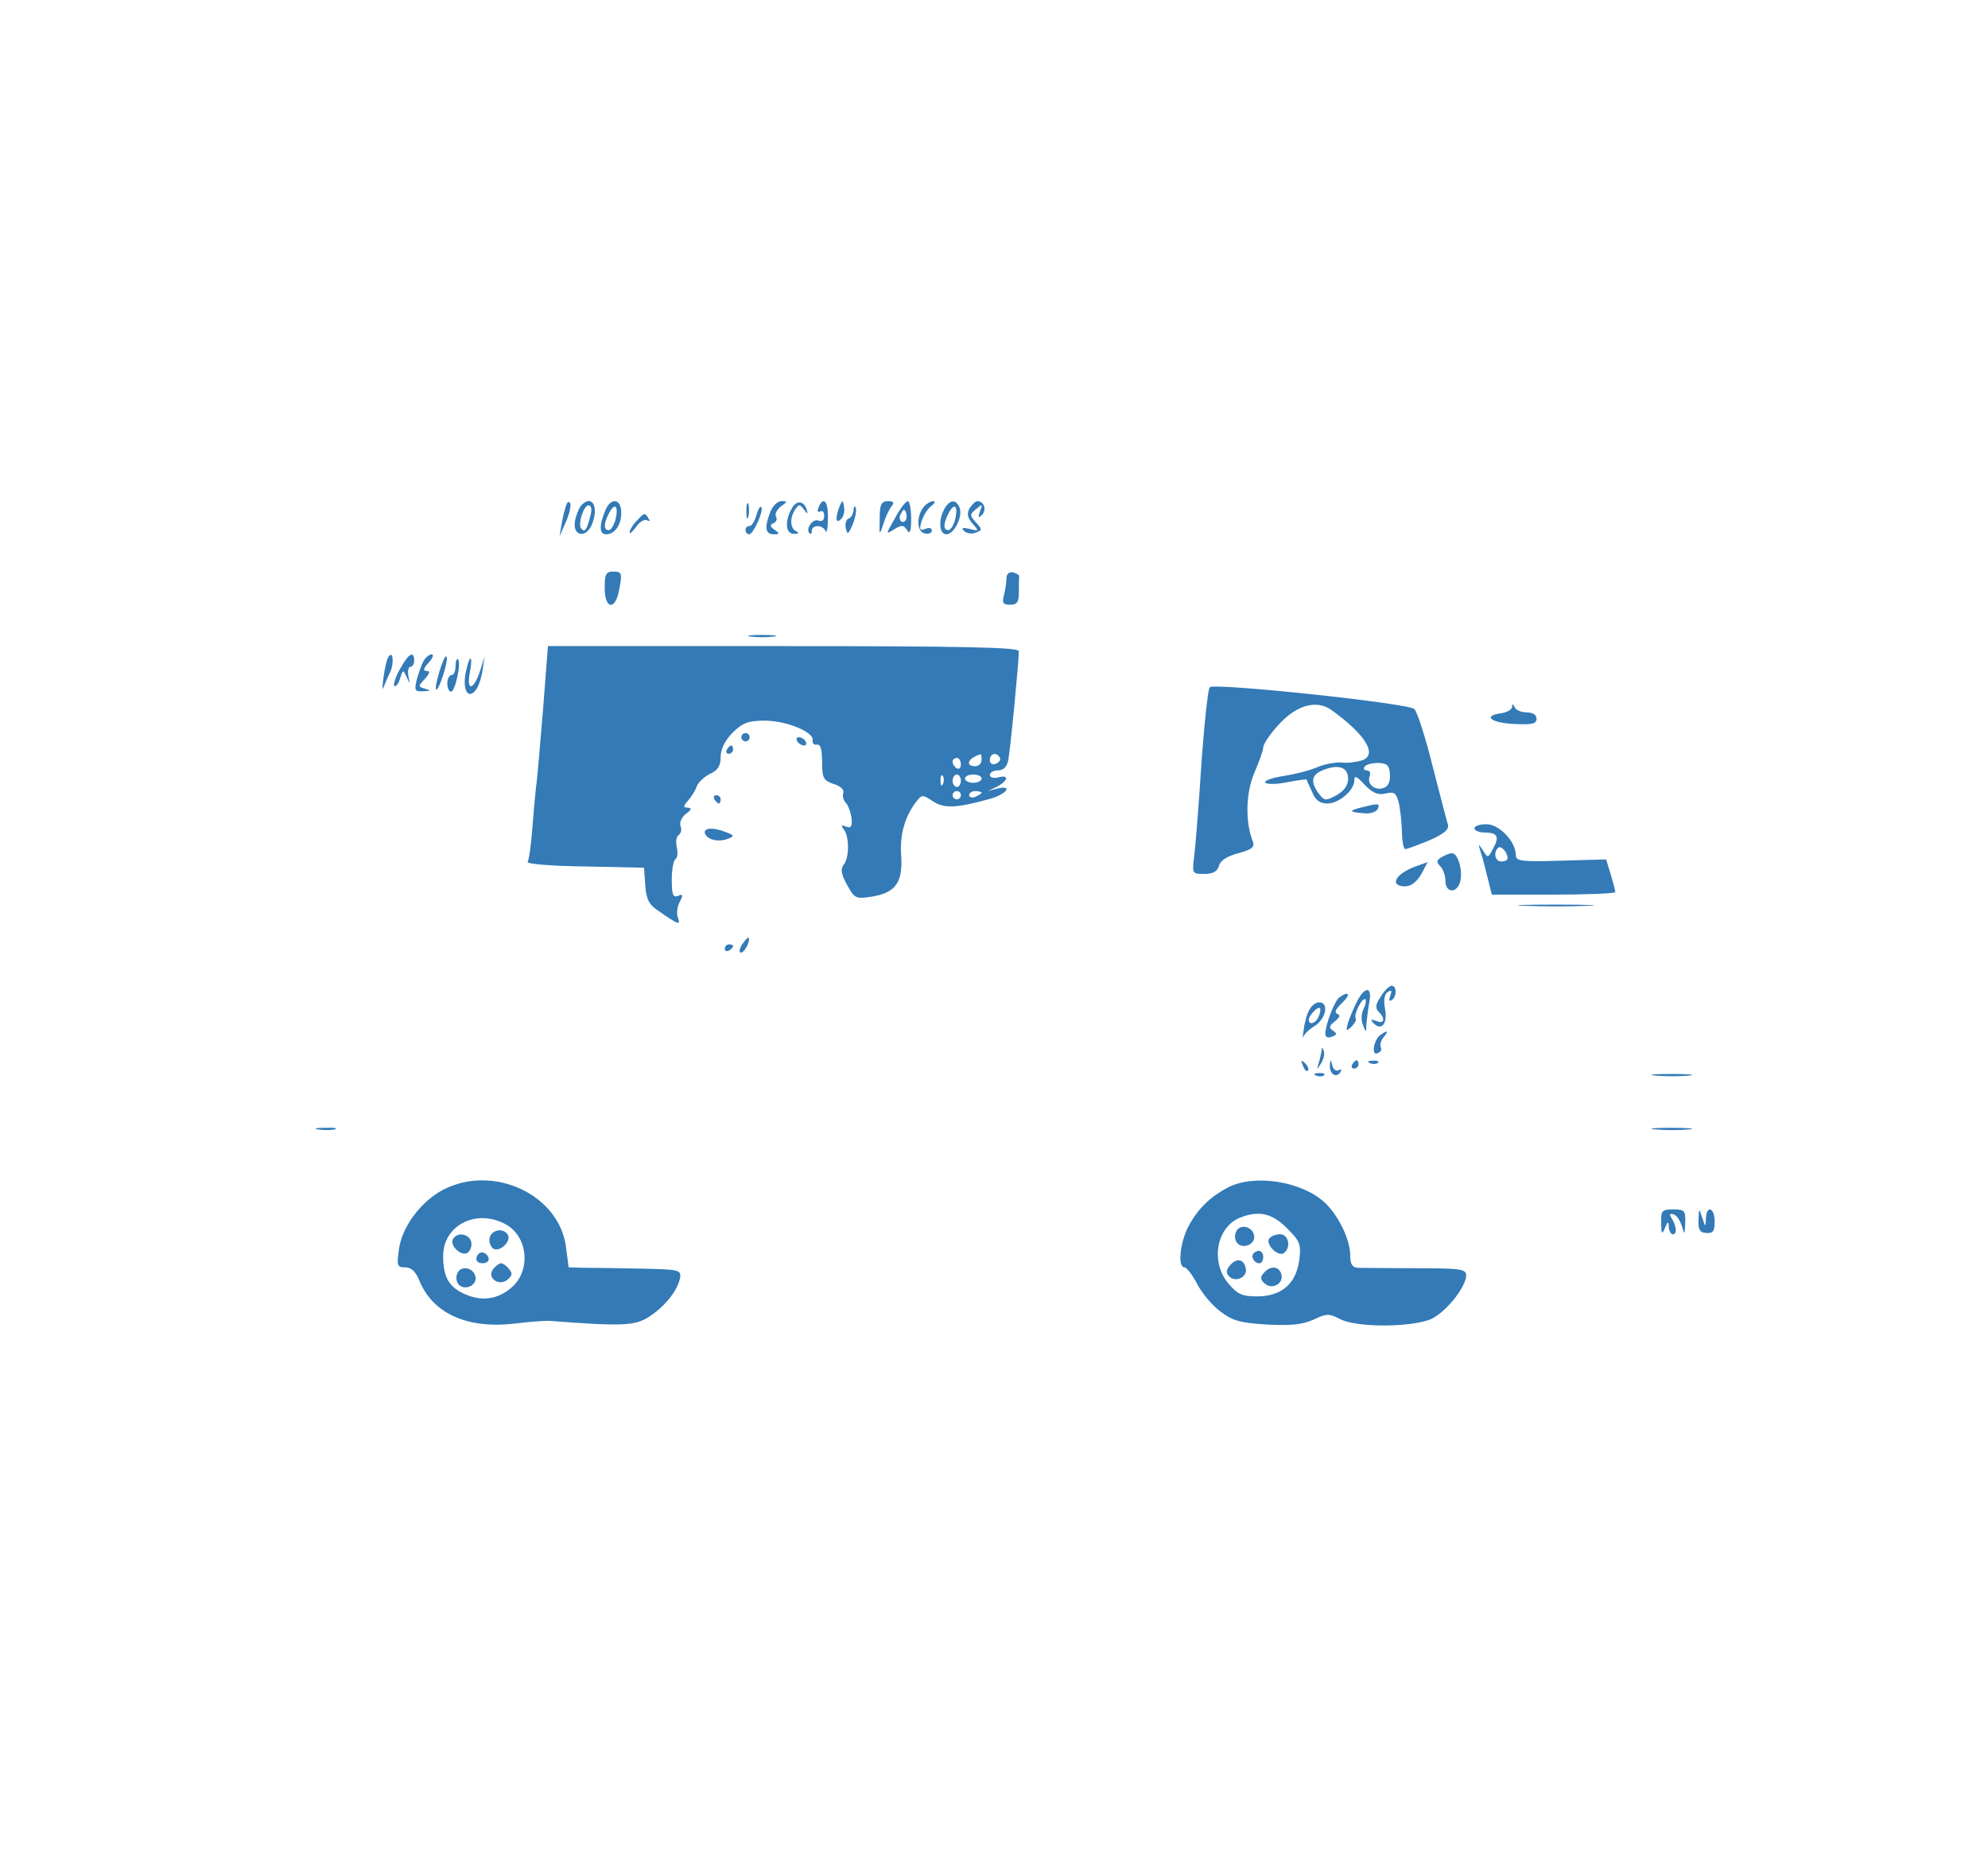 <?xml version="1.0" standalone="no"?>
<!DOCTYPE svg PUBLIC "-//W3C//DTD SVG 20010904//EN"
 "http://www.w3.org/TR/2001/REC-SVG-20010904/DTD/svg10.dtd">
<svg version="1.0" xmlns="http://www.w3.org/2000/svg"
 width="480pt" height="450pt" viewBox="0 0 480 450"
 preserveAspectRatio="xMidYMid meet">

<g transform="translate(0,450) scale(0.1,-0.1)"
fill="#337ab7" stroke="none">
<path d="M1367 3280 c-3 -8 -8 -28 -11 -45 l-5 -30 15 34 c8 18 13 38 11 45
-3 7 -7 5 -10 -4z"/>
<path d="M1402 3278 c-5 -7 -12 -24 -14 -38 -5 -36 29 -40 42 -4 17 43 -3 72
-28 42z m23 -25 c-8 -32 -13 -39 -21 -30 -10 9 5 57 17 57 7 0 9 -10 4 -27z"/>
<path d="M1460 3264 c-14 -35 -12 -54 3 -54 21 0 37 22 37 52 0 36 -27 38 -40
2z m26 -19 c-4 -14 -11 -25 -16 -25 -13 0 -13 16 1 42 14 26 23 16 15 -17z"/>
<path d="M1802 3265 c0 -16 2 -22 5 -12 2 9 2 23 0 30 -3 6 -5 -1 -5 -18z"/>
<path d="M1860 3264 c-15 -37 -12 -54 8 -54 15 0 15 2 2 11 -11 8 -12 12 -2
16 6 2 9 10 6 15 -4 6 1 17 11 25 17 12 17 13 2 13 -10 0 -22 -12 -27 -26z"/>
<path d="M1911 3271 c-17 -31 -14 -61 7 -60 10 0 12 3 5 6 -15 6 -17 32 -3 53
9 13 11 13 21 0 9 -12 10 -12 7 -1 -7 23 -26 24 -37 2z"/>
<path d="M1976 3274 c-3 -8 -2 -12 4 -9 6 3 10 -1 10 -10 0 -11 -5 -15 -14
-12 -14 6 -32 -21 -21 -31 3 -3 5 0 5 6 0 16 27 15 33 0 3 -7 6 6 6 30 1 42
-11 56 -23 26z"/>
<path d="M2027 3277 c-11 -29 -9 -43 4 -30 6 6 9 19 7 29 -3 18 -4 18 -11 1z"/>
<path d="M2124 3248 c-1 -42 -1 -42 9 -13 5 17 14 36 20 43 7 9 4 12 -9 12
-16 0 -20 -8 -20 -42z"/>
<path d="M2161 3249 c-23 -40 -23 -40 -2 -27 18 11 23 11 31 -2 7 -11 10 -3
10 28 0 23 -4 42 -8 42 -5 0 -19 -18 -31 -41z m25 -6 c-10 -10 -19 5 -10 18 6
11 8 11 12 0 2 -7 1 -15 -2 -18z"/>
<path d="M2231 3277 c-19 -23 -18 -61 2 -65 9 -2 17 1 17 7 0 6 -7 8 -16 4
-13 -5 -15 -2 -9 18 4 13 14 30 23 37 9 6 11 12 5 12 -6 0 -16 -6 -22 -13z"/>
<path d="M2280 3271 c-15 -29 -12 -61 5 -61 19 0 40 43 32 64 -9 22 -24 20
-37 -3z m26 -26 c-4 -14 -11 -25 -16 -25 -13 0 -13 16 1 42 14 26 23 16 15
-17z"/>
<path d="M2341 3273 c-7 -13 -5 -23 7 -37 16 -18 16 -19 -7 -13 -17 4 -21 3
-13 -5 6 -6 18 -8 28 -4 16 6 16 8 0 25 -15 17 -15 19 1 32 15 13 16 12 9 -6
-5 -15 -4 -17 5 -8 12 12 5 33 -11 33 -5 0 -13 -8 -19 -17z"/>
<path d="M1826 3255 c-4 -14 -11 -25 -16 -25 -6 0 -10 -4 -10 -10 0 -5 4 -10
9 -10 10 0 36 58 29 66 -3 3 -8 -7 -12 -21z"/>
<path d="M2061 3268 c-1 -9 -6 -18 -12 -20 -6 -2 -9 -13 -7 -23 4 -17 6 -16
17 9 6 16 10 34 7 40 -2 6 -5 4 -5 -6z"/>
<path d="M1537 3242 c-10 -10 -17 -23 -17 -28 0 -4 7 2 16 14 8 12 20 19 26
16 7 -4 8 -2 4 4 -9 15 -10 15 -29 -6z"/>
<path d="M1460 3080 c0 -49 24 -55 34 -9 9 46 8 49 -14 49 -17 0 -20 -7 -20
-40z"/>
<path d="M2430 3103 c0 -10 -3 -28 -6 -40 -5 -19 -2 -23 15 -23 17 0 21 6 21
30 0 17 0 33 1 38 0 4 -7 8 -15 10 -10 2 -16 -4 -16 -15z"/>
<path d="M1813 2963 c15 -2 39 -2 55 0 15 2 2 4 -28 4 -30 0 -43 -2 -27 -4z"/>
<path d="M1311 2785 c-7 -85 -14 -169 -17 -187 -2 -18 -6 -64 -9 -102 -3 -38
-8 -73 -11 -77 -3 -5 59 -10 138 -11 l143 -3 3 -42 c2 -33 9 -47 30 -61 50
-35 56 -37 49 -18 -4 10 -2 27 4 38 9 18 9 20 -4 15 -12 -5 -15 3 -15 39 0 24
4 46 9 50 5 3 6 16 3 29 -3 12 -1 26 5 29 5 4 8 13 4 22 -3 8 3 21 13 29 14
10 15 14 5 15 -12 0 -12 3 1 18 8 9 18 25 21 35 4 9 18 22 32 29 18 8 25 19
25 40 0 19 10 40 29 59 24 24 38 29 78 29 52 0 120 -28 115 -48 -1 -7 4 -11
10 -10 9 2 13 -11 13 -41 0 -40 3 -45 28 -54 17 -5 26 -14 23 -22 -2 -7 0 -17
6 -23 6 -6 12 -23 14 -37 2 -21 -1 -25 -13 -21 -12 5 -13 3 -6 -6 14 -17 14
-69 0 -86 -8 -10 -6 -23 8 -48 18 -33 21 -35 59 -29 58 9 76 34 72 98 -4 51 8
94 36 131 14 18 16 18 41 1 28 -18 58 -16 140 7 39 12 53 33 15 24 l-23 -6 23
11 c27 15 29 29 2 22 -11 -3 -20 0 -20 6 0 6 9 11 20 11 12 0 21 8 24 23 5 21
26 240 26 265 0 9 -134 12 -568 12 l-569 0 -12 -155z m1059 -120 c0 -8 -7 -15
-15 -15 -26 0 -18 20 13 29 1 1 2 -6 2 -14z m44 6 c3 -5 -1 -11 -9 -15 -9 -3
-15 0 -15 9 0 16 16 20 24 6z m-94 -17 c0 -8 -4 -12 -10 -9 -5 3 -10 10 -10
16 0 5 5 9 10 9 6 0 10 -7 10 -16z m-43 -46 c-3 -8 -6 -5 -6 6 -1 11 2 17 5
13 3 -3 4 -12 1 -19z m43 7 c0 -8 -4 -15 -10 -15 -5 0 -10 7 -10 15 0 8 5 15
10 15 6 0 10 -7 10 -15z m50 5 c0 -5 -9 -10 -20 -10 -11 0 -20 5 -20 10 0 6 9
10 20 10 11 0 20 -4 20 -10z m-50 -40 c0 -5 -4 -10 -10 -10 -5 0 -10 5 -10 10
0 6 5 10 10 10 6 0 10 -4 10 -10z m50 6 c0 -2 -7 -6 -15 -10 -8 -3 -15 -1 -15
4 0 6 7 10 15 10 8 0 15 -2 15 -4z"/>
<path d="M938 2914 c-4 -5 -9 -27 -12 -49 -3 -22 -3 -33 0 -25 3 8 10 25 16
37 10 21 7 55 -4 37z"/>
<path d="M966 2885 c-11 -19 -17 -38 -14 -41 4 -3 10 5 14 18 7 22 7 22 16 3
8 -18 8 -18 4 3 -2 12 0 22 5 22 5 0 9 7 9 15 0 25 -14 17 -34 -20z"/>
<path d="M1022 2903 c-5 -10 -12 -30 -16 -45 -6 -25 -4 -28 16 -27 18 1 19 2
5 6 -18 5 -18 6 -1 24 12 14 13 19 4 19 -9 0 -8 6 5 20 10 11 13 20 7 20 -6 0
-15 -8 -20 -17z"/>
<path d="M1061 2879 c-16 -53 -8 -61 9 -9 7 22 11 42 8 45 -3 3 -10 -13 -17
-36z"/>
<path d="M1100 2892 c0 -12 -4 -22 -10 -22 -5 0 -10 -9 -10 -20 0 -11 4 -20 9
-20 10 0 25 69 17 78 -3 3 -6 -4 -6 -16z"/>
<path d="M1124 2874 c-7 -40 6 -63 24 -41 7 8 14 29 17 48 l5 34 -10 -32 c-15
-48 -34 -55 -26 -9 4 20 5 36 2 36 -3 0 -8 -16 -12 -36z"/>
<path d="M2921 2841 c-4 -3 -13 -85 -20 -181 -6 -96 -14 -196 -17 -222 -6 -48
-6 -48 24 -48 21 0 31 6 35 19 3 13 20 24 47 31 33 9 40 15 35 28 -19 48 -17
119 4 167 11 26 21 53 21 60 0 8 16 32 36 54 43 48 91 62 127 38 84 -60 115
-110 75 -123 -13 -4 -35 -7 -49 -5 -15 1 -42 -4 -60 -12 -19 -8 -56 -17 -82
-21 -26 -4 -45 -11 -42 -15 2 -5 26 -5 51 0 26 5 48 8 49 7 0 -2 6 -15 13 -30
8 -20 19 -28 37 -28 28 0 65 32 65 56 0 13 6 10 25 -11 20 -20 32 -25 50 -21
21 5 26 2 32 -21 4 -16 7 -47 8 -70 0 -24 4 -43 8 -43 5 0 31 10 58 21 36 16
48 26 45 38 -3 9 -19 72 -37 141 -17 69 -37 131 -44 138 -13 14 -477 63 -494
53z m435 -212 c1 -18 -5 -29 -17 -32 -21 -6 -39 11 -32 29 3 8 0 14 -7 14 -6
0 -9 4 -5 9 3 5 18 9 33 9 22 -1 27 -6 28 -29z m-101 -9 c0 -16 -9 -29 -28
-40 -26 -14 -29 -14 -43 4 -20 28 -18 45 9 56 38 16 62 8 62 -20z"/>
<path d="M3651 2793 c-1 -6 -12 -13 -26 -15 -46 -6 -26 -23 30 -26 44 -2 55 0
55 13 0 9 -9 15 -24 15 -13 0 -27 6 -29 13 -4 8 -6 9 -6 0z"/>
<path d="M1790 2720 c0 -5 5 -10 10 -10 6 0 10 5 10 10 0 6 -4 10 -10 10 -5 0
-10 -4 -10 -10z"/>
<path d="M1925 2710 c3 -5 11 -10 16 -10 6 0 7 5 4 10 -3 6 -11 10 -16 10 -6
0 -7 -4 -4 -10z"/>
<path d="M1755 2690 c-3 -5 -1 -10 4 -10 6 0 11 5 11 10 0 6 -2 10 -4 10 -3 0
-8 -4 -11 -10z"/>
<path d="M1725 2570 c3 -5 8 -10 11 -10 2 0 4 5 4 10 0 6 -5 10 -11 10 -5 0
-7 -4 -4 -10z"/>
<path d="M3285 2550 c-31 -8 -27 -11 14 -14 13 0 26 5 28 12 5 13 2 13 -42 2z"/>
<path d="M3560 2500 c0 -5 11 -10 24 -10 32 0 37 -10 21 -39 -12 -23 -13 -23
-24 -5 -12 18 -12 18 -7 0 4 -10 11 -38 17 -62 l11 -44 149 0 c82 0 149 3 149
6 0 4 -5 23 -11 43 l-11 36 -109 -3 c-96 -3 -109 -1 -109 13 0 33 -40 75 -71
75 -16 0 -29 -4 -29 -10z m80 -72 c0 -5 -7 -8 -15 -8 -15 0 -20 21 -8 33 7 7
23 -11 23 -25z"/>
<path d="M1702 2488 c6 -16 33 -22 56 -13 15 6 15 8 -3 15 -31 13 -57 12 -53
-2z"/>
<path d="M3480 2430 c-12 -7 -12 -12 -2 -22 6 -6 12 -22 12 -35 0 -28 26 -31
35 -4 8 25 -4 71 -19 71 -6 0 -18 -5 -26 -10z"/>
<path d="M3415 2407 c-47 -18 -61 -47 -22 -47 14 0 28 11 39 30 9 17 16 30 15
29 -1 -1 -15 -6 -32 -12z"/>
<path d="M3683 2313 c43 -2 110 -2 150 0 40 1 5 3 -78 3 -82 0 -115 -2 -72 -3z"/>
<path d="M1792 2220 c-7 -11 -8 -20 -3 -20 9 0 24 30 18 36 -1 2 -8 -6 -15
-16z"/>
<path d="M1750 2209 c0 -5 5 -7 10 -4 6 3 10 8 10 11 0 2 -4 4 -10 4 -5 0 -10
-5 -10 -11z"/>
<path d="M3334 2094 c-13 -19 -14 -28 -5 -37 17 -17 13 -30 -6 -22 -14 5 -15
3 -6 -6 19 -19 34 0 27 36 -4 21 -1 35 7 40 9 6 10 3 6 -9 -4 -10 -3 -15 3
-11 13 8 13 35 0 35 -5 0 -17 -11 -26 -26z"/>
<path d="M3277 2083 c-8 -16 -18 -39 -22 -52 -6 -21 -5 -22 8 -10 8 8 13 17
10 21 -5 9 17 52 24 45 2 -3 0 -14 -5 -24 -5 -10 -6 -27 -1 -38 7 -19 8 -19 8
1 1 12 4 36 7 53 8 39 -10 41 -29 4z"/>
<path d="M3234 2092 c-11 -7 -34 -66 -34 -88 0 -8 6 -11 16 -7 13 5 13 7 2 15
-10 7 -9 11 5 22 12 10 14 15 6 18 -8 3 -4 12 11 26 22 21 18 31 -6 14z"/>
<path d="M3162 2063 c-6 -10 -12 -31 -14 -48 -3 -16 -3 -25 -1 -18 2 6 15 19
29 27 26 18 33 56 9 56 -8 0 -18 -8 -23 -17z m22 -17 c-6 -16 -24 -23 -24 -8
0 10 22 33 27 28 2 -2 1 -11 -3 -20z"/>
<path d="M3334 2002 c-17 -11 -24 -52 -8 -45 8 3 11 9 8 14 -3 6 0 16 6 24 14
16 11 19 -6 7z"/>
<path d="M3191 1963 c-1 -6 -4 -20 -7 -30 -5 -17 -5 -17 6 0 6 10 9 23 6 30
-3 9 -5 9 -5 0z"/>
<path d="M3146 1927 c3 -10 9 -15 12 -12 3 3 0 11 -7 18 -10 9 -11 8 -5 -6z"/>
<path d="M3211 1928 c-1 -21 15 -32 25 -17 4 7 3 9 -4 5 -6 -3 -13 2 -15 11
-4 16 -5 16 -6 1z"/>
<path d="M3265 1930 c-3 -5 -1 -10 4 -10 6 0 11 5 11 10 0 6 -2 10 -4 10 -3 0
-8 -4 -11 -10z"/>
<path d="M3308 1933 c7 -3 16 -2 19 1 4 3 -2 6 -13 5 -11 0 -14 -3 -6 -6z"/>
<path d="M3178 1903 c7 -3 16 -2 19 1 4 3 -2 6 -13 5 -11 0 -14 -3 -6 -6z"/>
<path d="M3998 1903 c23 -2 59 -2 80 0 20 2 1 4 -43 4 -44 0 -61 -2 -37 -4z"/>
<path d="M768 1773 c12 -2 30 -2 40 0 9 3 -1 5 -23 4 -22 0 -30 -2 -17 -4z"/>
<path d="M3998 1773 c23 -2 59 -2 80 0 20 2 1 4 -43 4 -44 0 -61 -2 -37 -4z"/>
<path d="M1069 1627 c-54 -29 -99 -90 -106 -145 -5 -38 -4 -42 16 -42 14 0 25
-10 34 -33 34 -81 119 -117 236 -102 31 4 65 6 76 6 181 -14 210 -12 244 11
39 26 68 64 73 93 3 19 -3 20 -92 22 -52 1 -114 2 -136 2 l-41 1 -6 46 c-14
129 -176 205 -298 141z m150 -82 c55 -28 64 -110 18 -152 -32 -29 -71 -36
-111 -19 -42 17 -56 42 -56 94 0 73 79 114 149 77z"/>
<path d="M1183 1514 c-3 -8 -1 -20 6 -27 14 -14 47 15 37 32 -10 16 -36 13
-43 -5z"/>
<path d="M1094 1509 c-10 -17 23 -46 37 -32 7 7 9 19 6 27 -7 18 -33 21 -43 5z"/>
<path d="M1156 1473 c-11 -11 -6 -23 9 -23 8 0 15 4 15 9 0 13 -16 22 -24 14z"/>
<path d="M1191 1436 c-17 -20 13 -43 34 -26 12 10 13 16 4 26 -6 8 -15 14 -19
14 -4 0 -13 -6 -19 -14z"/>
<path d="M1104 1425 c-4 -9 -2 -21 4 -27 15 -15 44 -1 40 19 -4 23 -36 29 -44
8z"/>
<path d="M2965 1633 c-44 -23 -74 -53 -96 -95 -20 -39 -26 -98 -9 -98 5 0 19
-18 30 -39 11 -22 36 -52 56 -67 30 -23 48 -28 113 -32 59 -3 86 0 113 12 31
15 37 15 64 1 41 -21 175 -20 221 1 36 18 83 77 83 105 0 15 -15 17 -122 17
-68 0 -131 1 -140 1 -13 1 -18 9 -18 31 0 37 -29 97 -62 127 -55 51 -170 69
-233 36z m142 -98 c32 -32 35 -39 30 -78 -8 -57 -43 -87 -102 -87 -36 0 -47 5
-69 31 -44 52 -29 136 28 159 45 18 77 11 113 -25z"/>
<path d="M2984 1525 c-4 -9 -2 -21 4 -27 15 -15 44 -1 40 19 -4 23 -36 29 -44
8z"/>
<path d="M3064 1509 c-8 -14 21 -43 35 -35 19 12 13 46 -8 46 -11 0 -23 -5
-27 -11z"/>
<path d="M3027 1474 c-8 -8 1 -24 14 -24 5 0 9 7 9 15 0 15 -12 20 -23 9z"/>
<path d="M2970 1445 c-10 -11 -10 -19 -2 -27 15 -15 44 -2 40 19 -4 23 -22 27
-38 8z"/>
<path d="M3051 1426 c-9 -10 -8 -16 4 -26 19 -15 47 3 38 26 -7 18 -27 18 -42
0z"/>
<path d="M4011 1548 c0 -28 2 -30 9 -13 7 17 9 17 9 3 1 -10 5 -18 10 -18 11
0 9 19 -3 39 -6 9 -5 12 5 9 7 -2 16 -15 20 -29 6 -21 7 -21 8 9 1 29 -2 32
-29 32 -27 0 -30 -3 -29 -32z"/>
<path d="M4101 1555 c-1 -24 3 -31 19 -32 16 -1 20 4 20 28 0 34 -20 40 -21 7
-1 -22 -1 -22 -9 2 -8 24 -8 24 -9 -5z"/>
</g>
</svg>

